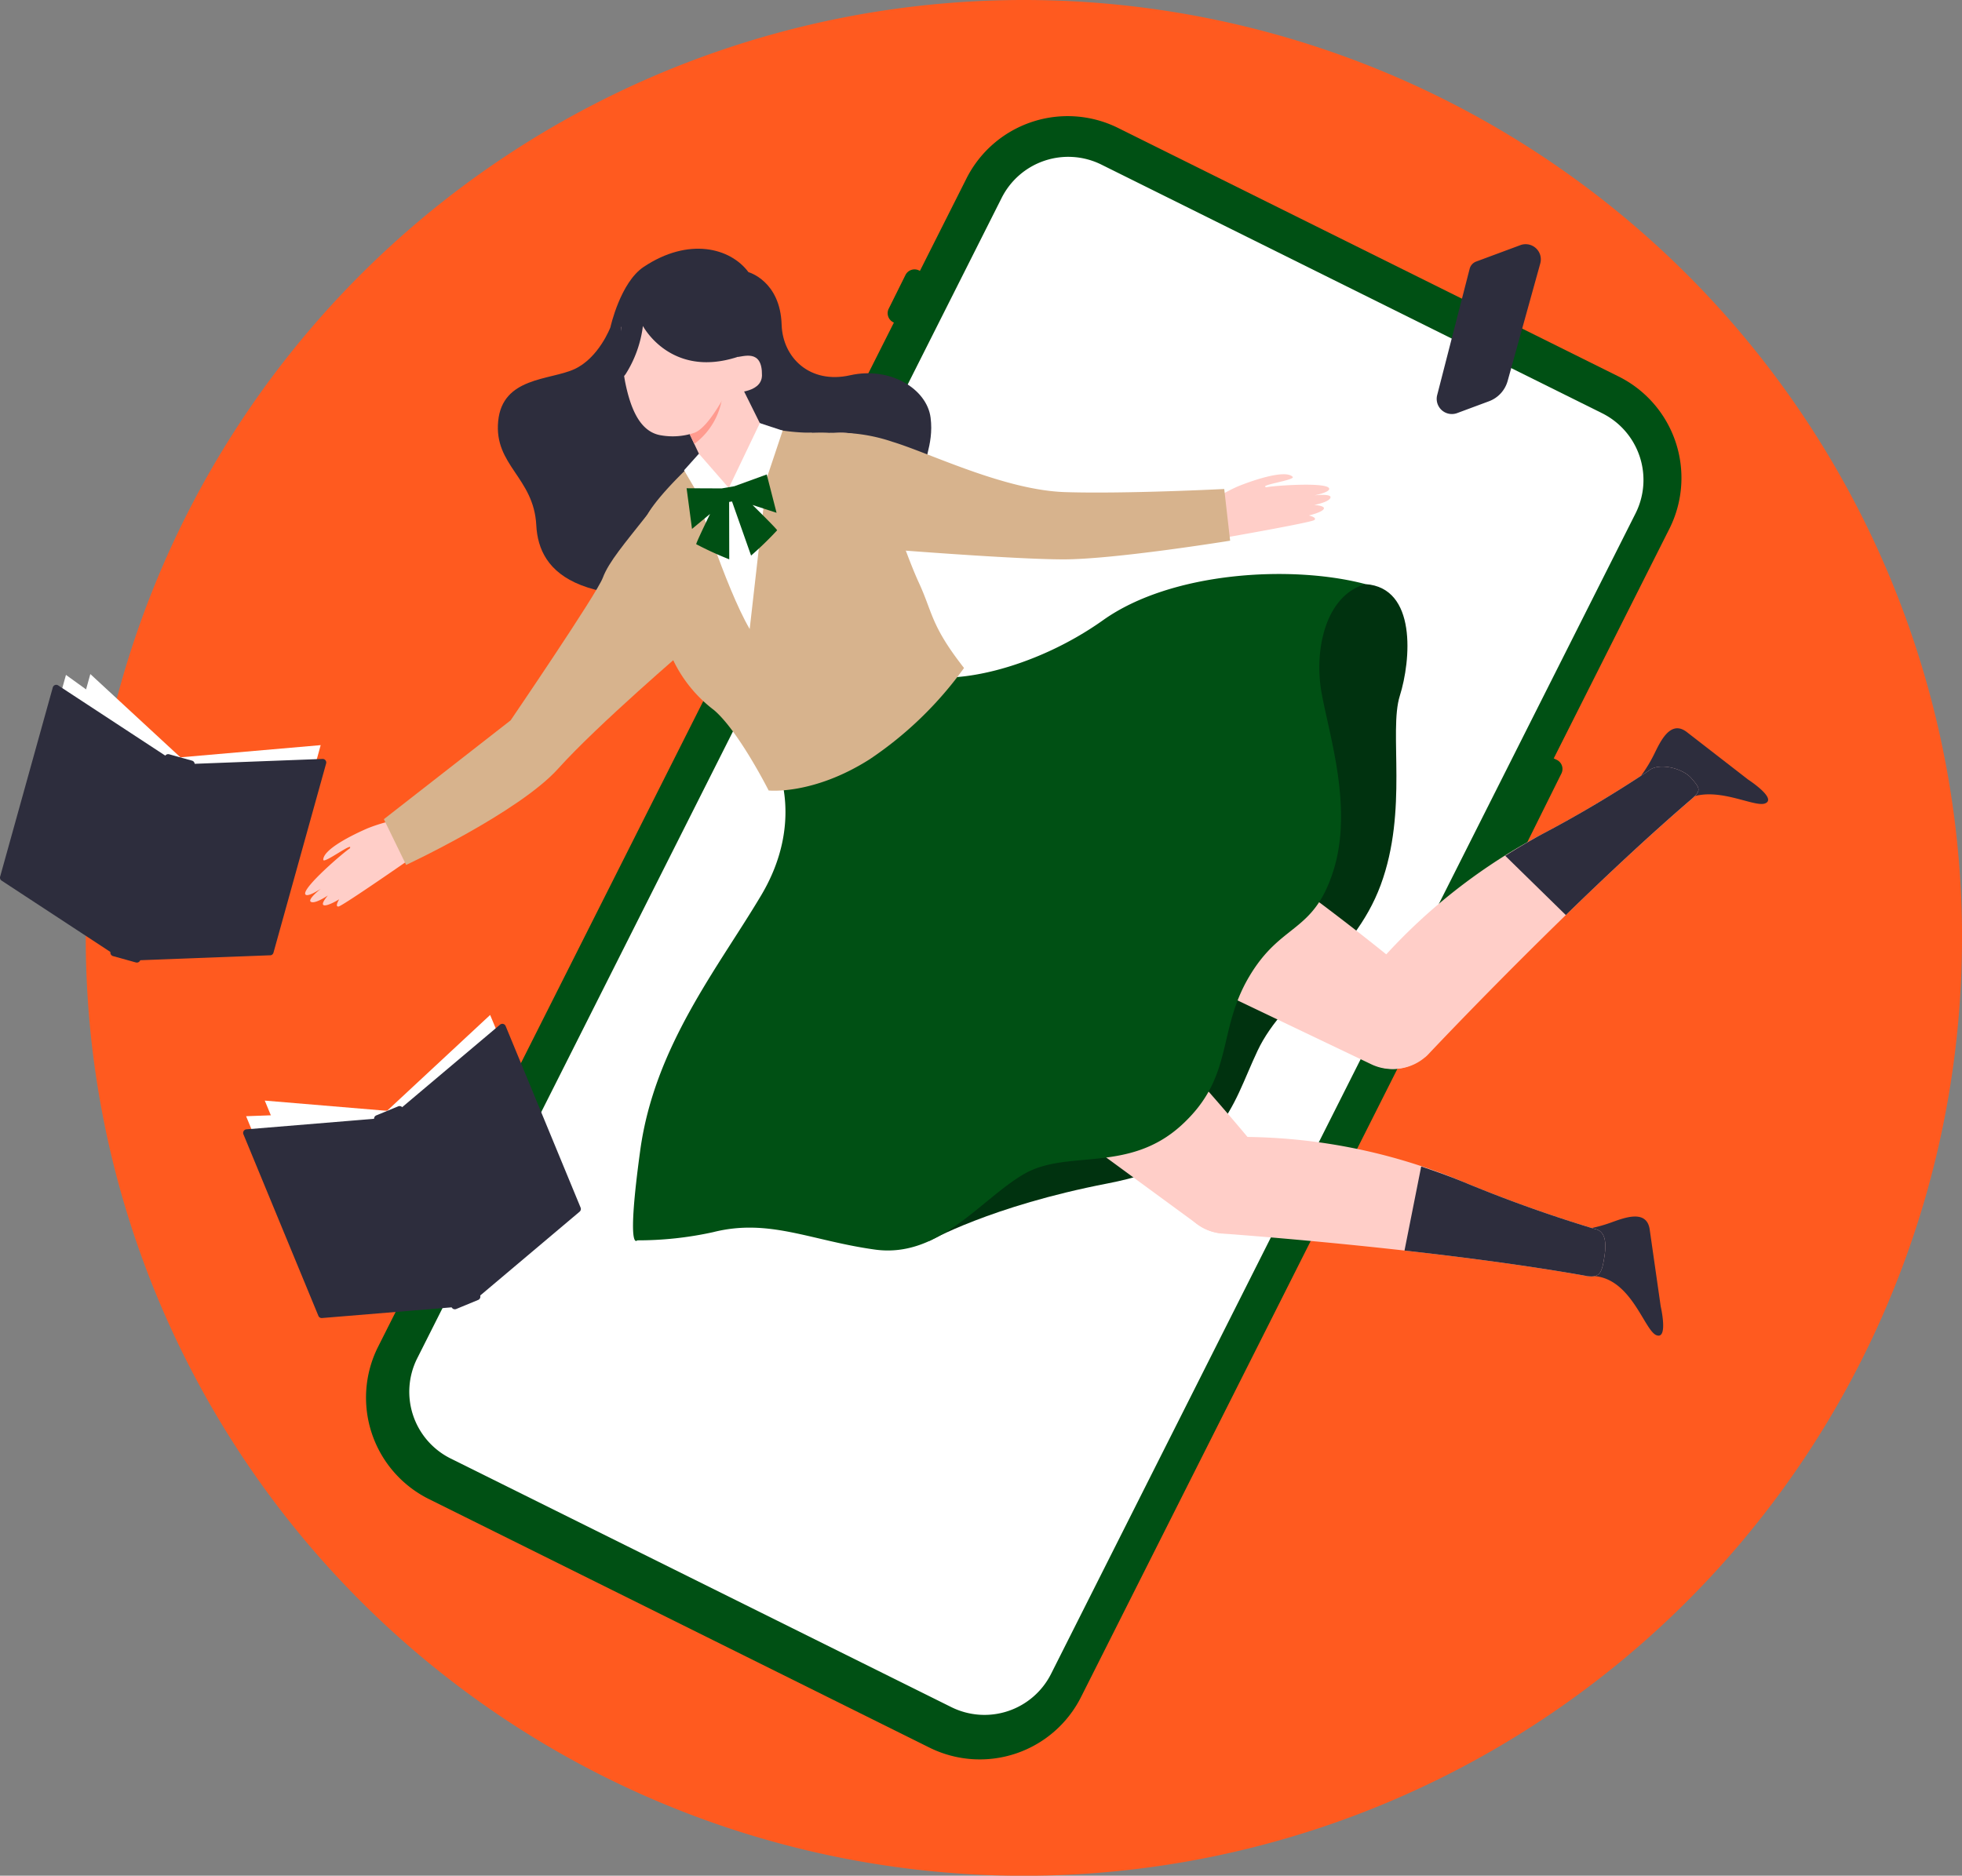 <svg id="グループ_466" data-name="グループ 466" xmlns="http://www.w3.org/2000/svg" xmlns:xlink="http://www.w3.org/1999/xlink" width="219.809" height="210.192" viewBox="0 0 219.809 210.192">
  <rect x="0" y="0" width="219.809" height="210.192" fill="#808080" stroke="none"/>
  <defs>
    <clipPath id="clip-path">
      <rect id="長方形_274" data-name="長方形 274" width="219.809" height="210.192" fill="none"/>
    </clipPath>
  </defs>
  <g id="グループ_466-2" data-name="グループ 466" clip-path="url(#clip-path)">
    <path id="パス_5610" data-name="パス 5610" d="M219.809,105.1A105.1,105.1,0,1,1,114.713,0a105.1,105.1,0,0,1,105.1,105.1" fill="#ff5a1f"/>
    <path id="パス_5611" data-name="パス 5611" d="M42.332,150.971l65.913-130.91a12.7,12.7,0,0,1,17.016-5.723l56.07,27.848A12.694,12.694,0,0,1,187.054,59.2L121.141,190.111a12.693,12.693,0,0,1-17.016,5.723l-56.07-27.847a12.694,12.694,0,0,1-5.723-17.016" fill="#005014"/>
    <path id="パス_5612" data-name="パス 5612" d="M99.566,34.593l1.875-3.774a1.135,1.135,0,0,1,1.522-.513l.413.2a1.137,1.137,0,0,1,.512,1.523l-1.875,3.774a1.135,1.135,0,0,1-1.523.512l-.412-.2a1.136,1.136,0,0,1-.512-1.523" fill="#005014"/>
    <path id="パス_5613" data-name="パス 5613" d="M90.741,52.361l4.832-9.73a1.136,1.136,0,0,1,1.523-.512l.412.205a1.134,1.134,0,0,1,.512,1.522l-4.832,9.73a1.135,1.135,0,0,1-1.523.512l-.412-.2a1.136,1.136,0,0,1-.512-1.523" fill="#005014"/>
    <path id="パス_5614" data-name="パス 5614" d="M83.313,67.319l4.832-9.73a1.136,1.136,0,0,1,1.523-.512l.412.205a1.134,1.134,0,0,1,.512,1.522l-4.832,9.73a1.135,1.135,0,0,1-1.523.512l-.412-.2a1.136,1.136,0,0,1-.512-1.523" fill="#005014"/>
    <path id="パス_5615" data-name="パス 5615" d="M163.865,102.82l8.619-17.354a1.135,1.135,0,0,1,1.523-.512l.412.2a1.136,1.136,0,0,1,.512,1.523l-8.619,17.354a1.135,1.135,0,0,1-1.523.512l-.412-.2a1.136,1.136,0,0,1-.512-1.523" fill="#005014"/>
    <path id="パス_5616" data-name="パス 5616" d="M46.725,152.248,112.2,22.214A8.351,8.351,0,0,1,123.4,18.45l56.091,27.857A8.351,8.351,0,0,1,183.251,57.5L117.774,187.534A8.351,8.351,0,0,1,106.58,191.3L50.49,163.442a8.351,8.351,0,0,1-3.765-11.194" fill="#fff"/>
    <path id="パス_5617" data-name="パス 5617" d="M1.671,96.2l12.934,9.249,5.624-20.562L7.39,75.63Z" fill="#fff"/>
    <path id="パス_5618" data-name="パス 5618" d="M4.4,96.1l10.2,9.344L20.23,84.883,10.12,75.535Z" fill="#fff"/>
    <path id="パス_5619" data-name="パス 5619" d="M20.085,84.877,35.926,83.5,30.3,104.063,14.536,105.49Z" fill="#fff"/>
    <path id="パス_5620" data-name="パス 5620" d="M30.267,107.049l-14.578.555a.4.4,0,0,1-.4-.5l5.9-21.21a.4.4,0,0,1,.37-.292l14.578-.555a.4.4,0,0,1,.4.506l-5.9,21.209a.4.4,0,0,1-.37.292" fill="#2d2d3d"/>
    <path id="パス_5621" data-name="パス 5621" d="M.18,98.683l12.2,8a.4.4,0,0,0,.6-.227l5.9-21.21a.4.4,0,0,0-.166-.441l-12.2-8a.4.4,0,0,0-.6.227l-5.9,21.21a.4.4,0,0,0,.166.441" fill="#2d2d3d"/>
    <path id="パス_5622" data-name="パス 5622" d="M15.221,107.852l-2.56-.712a.4.4,0,0,1-.279-.494l6.073-21.84a.4.4,0,0,1,.5-.279l2.56.712a.4.4,0,0,1,.279.494l-6.074,21.84a.4.4,0,0,1-.494.279" fill="#2d2d3d"/>
    <path id="パス_5623" data-name="パス 5623" d="M41.286,92.781a18.119,18.119,0,0,1,4.022-1.067,2.35,2.35,0,0,1,2.435,1.415,1.657,1.657,0,0,1-.624,2.318s-8.741,6.1-9.195,6.139.08-.812.08-.812-1.244.773-1.7.673.429-1.1.429-1.1-1.386.957-1.884.723,1.1-1.481,1.1-1.481-1.526,1.03-1.743.627c-.381-.71,4.412-4.807,4.973-5.133.534-.874-2.959,1.792-2.962,1.262-.006-1.173,3.273-2.8,5.073-3.569" fill="#ffcec8"/>
    <path id="パス_5624" data-name="パス 5624" d="M143.682,71.329s3.549-6.277,9.309-5.871,5.087,8.535,3.834,12.519.953,12.827-2.143,21.2-10.764,12.152-13.79,18.56S137.1,130.1,124.049,132.625s-19.928,6.443-19.928,6.443l.044-19.4Z" fill="#00320f"/>
    <path id="パス_5625" data-name="パス 5625" d="M185.573,149.626c-1.357-.547-2.771-6.274-6.935-6.625a2.676,2.676,0,0,1-.758-5.3,16.032,16.032,0,0,0,2.6-.7c1.445-.514,4.008-1.546,4.342.785s1.23,8.593,1.23,8.593.875,3.787-.482,3.24" fill="#2d2d3d"/>
    <path id="パス_5626" data-name="パス 5626" d="M197.759,90.027c-1.356.55-6.354-2.581-9.59.062a2.676,2.676,0,0,1-4.23-3.28,16.032,16.032,0,0,0,1.388-2.31c.681-1.374,1.805-3.9,3.665-2.455l6.861,5.32s3.262,2.113,1.906,2.663" fill="#2d2d3d"/>
    <path id="パス_5627" data-name="パス 5627" d="M114.836,100.73a9.157,9.157,0,0,1-1.623-.775c-4.313-2.61-4.623-7.608-2.014-11.921s7.15-6.308,11.463-3.7c.158.1.311.2.462.3h0a273.062,273.062,0,0,1,35.332,24.887c.108.056.215.114.32.178a5.437,5.437,0,0,1-5.232,9.523h0Z" fill="#ffcec8"/>
    <path id="パス_5628" data-name="パス 5628" d="M110.128,87.42a9.128,9.128,0,0,1,12.534-3.085c.158.1.311.2.461.3h0c6.047,3.591,11.562,7.195,16.344,10.5l-7.805,13.633-16.827-8.04a9.128,9.128,0,0,1-4.708-13.309" fill="#7bb6dc"/>
    <path id="パス_5629" data-name="パス 5629" d="M99.432,111.752a9.219,9.219,0,0,1-1.451-1.063c-3.753-3.365-3.129-8.334.236-12.088s8.2-4.869,11.95-1.5c.138.124.269.252.4.381a273.049,273.049,0,0,1,30.1,31.015h0c.1.075.19.152.281.234a5.437,5.437,0,0,1-6.91,8.385v0Z" fill="#ffcec8"/>
    <path id="パス_5630" data-name="パス 5630" d="M97.278,97.8a9.128,9.128,0,0,1,12.889-.7c.138.123.269.251.4.38,5.275,4.651,10.025,9.216,14.11,13.354l-10.2,11.946L99.432,111.752A9.128,9.128,0,0,1,97.278,97.8" fill="#7bb6dc"/>
    <path id="パス_5631" data-name="パス 5631" d="M91.763,89.85s-.6,7.7,2.174,14.356,5.792,10.309,12.712,4.713l18.916-15.295c2.088-1.688,3.9-5.826-4.876-10.715A39.569,39.569,0,0,0,103.9,77.876a12.186,12.186,0,0,0-8.186,2.871c-4.275,3.322-3.954,9.1-3.954,9.1" fill="#7bb6dc"/>
    <path id="パス_5632" data-name="パス 5632" d="M87,85.678a92.936,92.936,0,0,0,14.669-10.44c4.485,1.962,14.243-.284,21.916-5.744s21.159-6.215,29.4-4.036c-4.455,1.234-5.778,7.319-4.938,12.1s3.572,12.97,1.329,20.035-5.839,5.748-9.455,11.893-1.614,11.181-7.565,16.611-12.773,2.655-17.623,5.459-9.514,9.471-16.714,8.472-11.863-3.54-18.151-1.946a39.155,39.155,0,0,1-8.477.911s-1.261,1.561.337-10.089,8.689-20.405,13.551-28.577S87,85.678,87,85.678" fill="#005014"/>
    <path id="パス_5633" data-name="パス 5633" d="M83.858,30.5s3.556.972,3.71,5.881c.117,3.711,3.17,6.685,7.674,5.672s8.6,1.539,9.014,4.742-1.086,5.134-.677,7.03-3.553,9.072-18.16,11.681c-20.681,3.695-25.064-1.3-25.337-6.65s-4.747-6.706-4.27-11.658,5.768-4.574,8.519-5.822,4.056-4.7,4.056-4.7,1.1-5.021,3.734-6.772c5.049-3.36,9.717-2.128,11.737.6" fill="#2d2d3d"/>
    <path id="パス_5634" data-name="パス 5634" d="M138.8,54.455A17.81,17.81,0,0,0,135.25,56.5a2.313,2.313,0,0,0-.72,2.678,1.631,1.631,0,0,0,2.044,1.185s10.341-1.8,10.681-2.09-.619-.511-.619-.511,1.406-.323,1.657-.711-1.059-.468-1.059-.468,1.631-.293,1.817-.8-1.795-.272-1.795-.272,1.78-.339,1.652-.771c-.225-.76-6.417-.3-7.034-.136-.98-.24,3.31-.8,2.945-1.173-.81-.823-4.23.314-6.02,1.026" fill="#ffcec8"/>
    <path id="パス_5635" data-name="パス 5635" d="M80.031,50.324c1.949-1.042,4.863-2,6.9-1.773,2.558.285,6.881-.744,8.738.806,2.681,2.238,5.069,11.149,7.287,15.97,1.562,3.395,1.321,4.765,5.047,9.528A41.328,41.328,0,0,1,97.433,85.083c-6.349,4.04-11.319,3.5-11.319,3.5s-3.365-6.676-6.133-9.02a15.241,15.241,0,0,1-5.428-7.847,38.8,38.8,0,0,1-1.54-5.279c-.552-2.706-1.778-4.067-1.392-6.705s5.359-7.072,7.417-8.773a7.032,7.032,0,0,1,.993-.639" fill="#d7b38d"/>
    <path id="パス_5636" data-name="パス 5636" d="M79.634,39.131l-2.329,9.606,1.132,2.393-1.266,1.179s1.819,3.939,4.668,2.53c2.492-1.232,7.221-6.34,5.848-6.584a6.587,6.587,0,0,1-2.561-.84L82.438,42Z" fill="#ffcec8"/>
    <path id="パス_5637" data-name="パス 5637" d="M77.181,48.453s2.461-2.8,3.74-4a7.925,7.925,0,0,1-3.138,5.293Z" fill="#ff9b8f"/>
    <path id="パス_5638" data-name="パス 5638" d="M81.8,44s3.532.182,3.566-1.93c.048-3.034-2.1-2.078-2.965-2.039Z" fill="#ffcec8"/>
    <path id="パス_5639" data-name="パス 5639" d="M77.753,48.512c1.671-.547,3.811-4.782,4.483-6.19-.008,0-.02.009-.028.011L83,37.017l-7.429-2.078-5.98,1.7a28.236,28.236,0,0,0,.451,6.193c.616,3.036,1.691,5.619,4.072,5.96a7.6,7.6,0,0,0,3.637-.28" fill="#ffcec8"/>
    <path id="パス_5640" data-name="パス 5640" d="M93.4,48.548s.984,8.8,5.773,12.428c4.534-1.855,3.764-9.122,3.764-9.122s-3.623-1.739-5.732-2.693a6.787,6.787,0,0,0-3.805-.613" fill="#f6bfa9"/>
    <path id="パス_5641" data-name="パス 5641" d="M72.564,57.623s.356,9.617,9.4,5.448,9-14.575,9-14.575a24.04,24.04,0,0,1-4.381-.43l-4.955,6.662-3.19-3.607s-4.42,3.96-5.877,6.5" fill="#d7b38d"/>
    <path id="パス_5642" data-name="パス 5642" d="M92.162,49.3l.829-.789a19.073,19.073,0,0,1,7.005,1c4.283,1.306,12.548,5.422,19.352,5.636s17.807-.349,17.807-.349l.661,5.792s-12.993,2.107-18.731,2.094-20.126-1.173-20.126-1.173-7.615-1.367-8.381-4.947S92.162,49.3,92.162,49.3" fill="#d7b38d"/>
    <path id="パス_5643" data-name="パス 5643" d="M57.206,80.723s9.659-14.178,10.326-15.97,2.428-3.831,5.032-7.13c1.259,2.455,4.432,15,4.432,15S66.937,81.228,62.54,86.127,45.5,96.924,45.5,96.924L43.005,91.8Z" fill="#d7b38d"/>
    <path id="パス_5644" data-name="パス 5644" d="M72.025,36.523s3.071,5.879,10.529,3.5L84.8,35.129l-10.927-2.6-3.871.6s-1.517,11.117.1,8.778a13.1,13.1,0,0,0,1.926-5.382" fill="#2d2d3d"/>
    <path id="パス_5645" data-name="パス 5645" d="M78.3,50.843l3.383,3.877-1.656,3.763L76.638,52.7Z" fill="#fff"/>
    <path id="パス_5646" data-name="パス 5646" d="M85.127,47.415l-3.5,7.312,3.014,2.635,3.042-9.107Z" fill="#fff"/>
    <path id="パス_5647" data-name="パス 5647" d="M77.8,54.689s3.436,11.087,6.19,15.8L86.2,51.036l-4.569,3.691Z" fill="#fff"/>
    <path id="パス_5648" data-name="パス 5648" d="M87,57.463l-1.1-4.294-3.624,1.317-1.423.245-3.93-.017.605,4.558,2.026-1.682C78.9,58.931,77.98,60.87,78,60.983a37.88,37.88,0,0,0,3.7,1.695l-.013-6.428.323-.055,2.136,6.062a37.855,37.855,0,0,0,2.919-2.833c-.02-.12-1.7-1.794-2.758-2.838Z" fill="#005014"/>
    <path id="パス_5649" data-name="パス 5649" d="M159.659,118.475a5.438,5.438,0,0,1-7.363-7.995h0a64.4,64.4,0,0,1,20.354-16.942,134.234,134.234,0,0,0,12.069-7.173c1.12-.964,3.809-.275,4.773.846s1.141,1.37.021,2.334c-12.743,10.938-27.93,26.938-29.4,28.5-.028.031-.056.061-.085.09l-.032.034h0c-.1.107-.214.211-.33.311" fill="#ffcec8"/>
    <path id="パス_5650" data-name="パス 5650" d="M189.49,87.209c-.964-1.12-3.653-1.809-4.773-.845a134.44,134.44,0,0,1-12.069,7.172c-1.4.766-2.726,1.557-4.013,2.362l6.789,6.644c4.5-4.378,9.454-9.021,14.087-13,1.121-.964.943-1.215-.021-2.335" fill="#2d2d3d"/>
    <path id="パス_5651" data-name="パス 5651" d="M136.414,138.171a5.438,5.438,0,0,1,1.531-10.761h0a64.414,64.414,0,0,1,26,5.04,154.348,154.348,0,0,0,14.694,5.261c1.456.257,1.3,2.049,1.044,3.5s-.52,2.023-1.975,1.766c-16.534-2.946-38.533-4.582-40.674-4.737l-.123-.008-.047,0h0c-.149-.014-.3-.032-.449-.059" fill="#ffcec8"/>
    <path id="パス_5652" data-name="パス 5652" d="M178.639,137.709a154.23,154.23,0,0,1-14.694-5.261c-1.606-.654-3.172-1.214-4.724-1.731l-1.871,9.422c6.615.74,13.9,1.69,20.356,2.84,1.456.257,1.718-.311,1.976-1.766s.411-3.247-1.043-3.5" fill="#2d2d3d"/>
    <path id="パス_5653" data-name="パス 5653" d="M35.714,144.819l15.887-.665-8.216-19.671-15.814.6Z" fill="#fff"/>
    <path id="パス_5654" data-name="パス 5654" d="M37.808,143.065,51.6,144.154l-8.217-19.671-13.72-1.15Z" fill="#fff"/>
    <path id="パス_5655" data-name="パス 5655" d="M43.268,124.567l11.643-10.83,8.211,19.672L51.575,144.231Z" fill="#fff"/>
    <path id="パス_5656" data-name="パス 5656" d="M64.935,135.783l-11.151,9.406a.4.4,0,0,1-.627-.153l-8.4-20.35a.4.4,0,0,1,.112-.457l11.152-9.406a.4.4,0,0,1,.626.153l8.4,20.349a.4.4,0,0,1-.112.458" fill="#2d2d3d"/>
    <path id="パス_5657" data-name="パス 5657" d="M36.069,147.7l14.539-1.2a.4.4,0,0,0,.337-.55l-8.4-20.35a.4.4,0,0,0-.4-.246l-14.539,1.2a.4.4,0,0,0-.336.551l8.4,20.349a.4.4,0,0,0,.4.246" fill="#2d2d3d"/>
    <path id="パス_5658" data-name="パス 5658" d="M53.567,145.673l-2.456,1.014a.4.4,0,0,1-.524-.218l-8.648-20.954a.4.4,0,0,1,.218-.525l2.456-1.013a.4.4,0,0,1,.524.218l8.648,20.954a.4.4,0,0,1-.218.524" fill="#2d2d3d"/>
    <path id="パス_5659" data-name="パス 5659" d="M166.815,44.966l-3.566,1.325a1.7,1.7,0,0,1-2.238-2.016l3.639-14.157a1.173,1.173,0,0,1,.727-.807l4.955-1.84a1.7,1.7,0,0,1,2.23,2.047l-3.656,13.171a3.4,3.4,0,0,1-2.091,2.277" fill="#2d2d3d"/>
  </g>
</svg>
